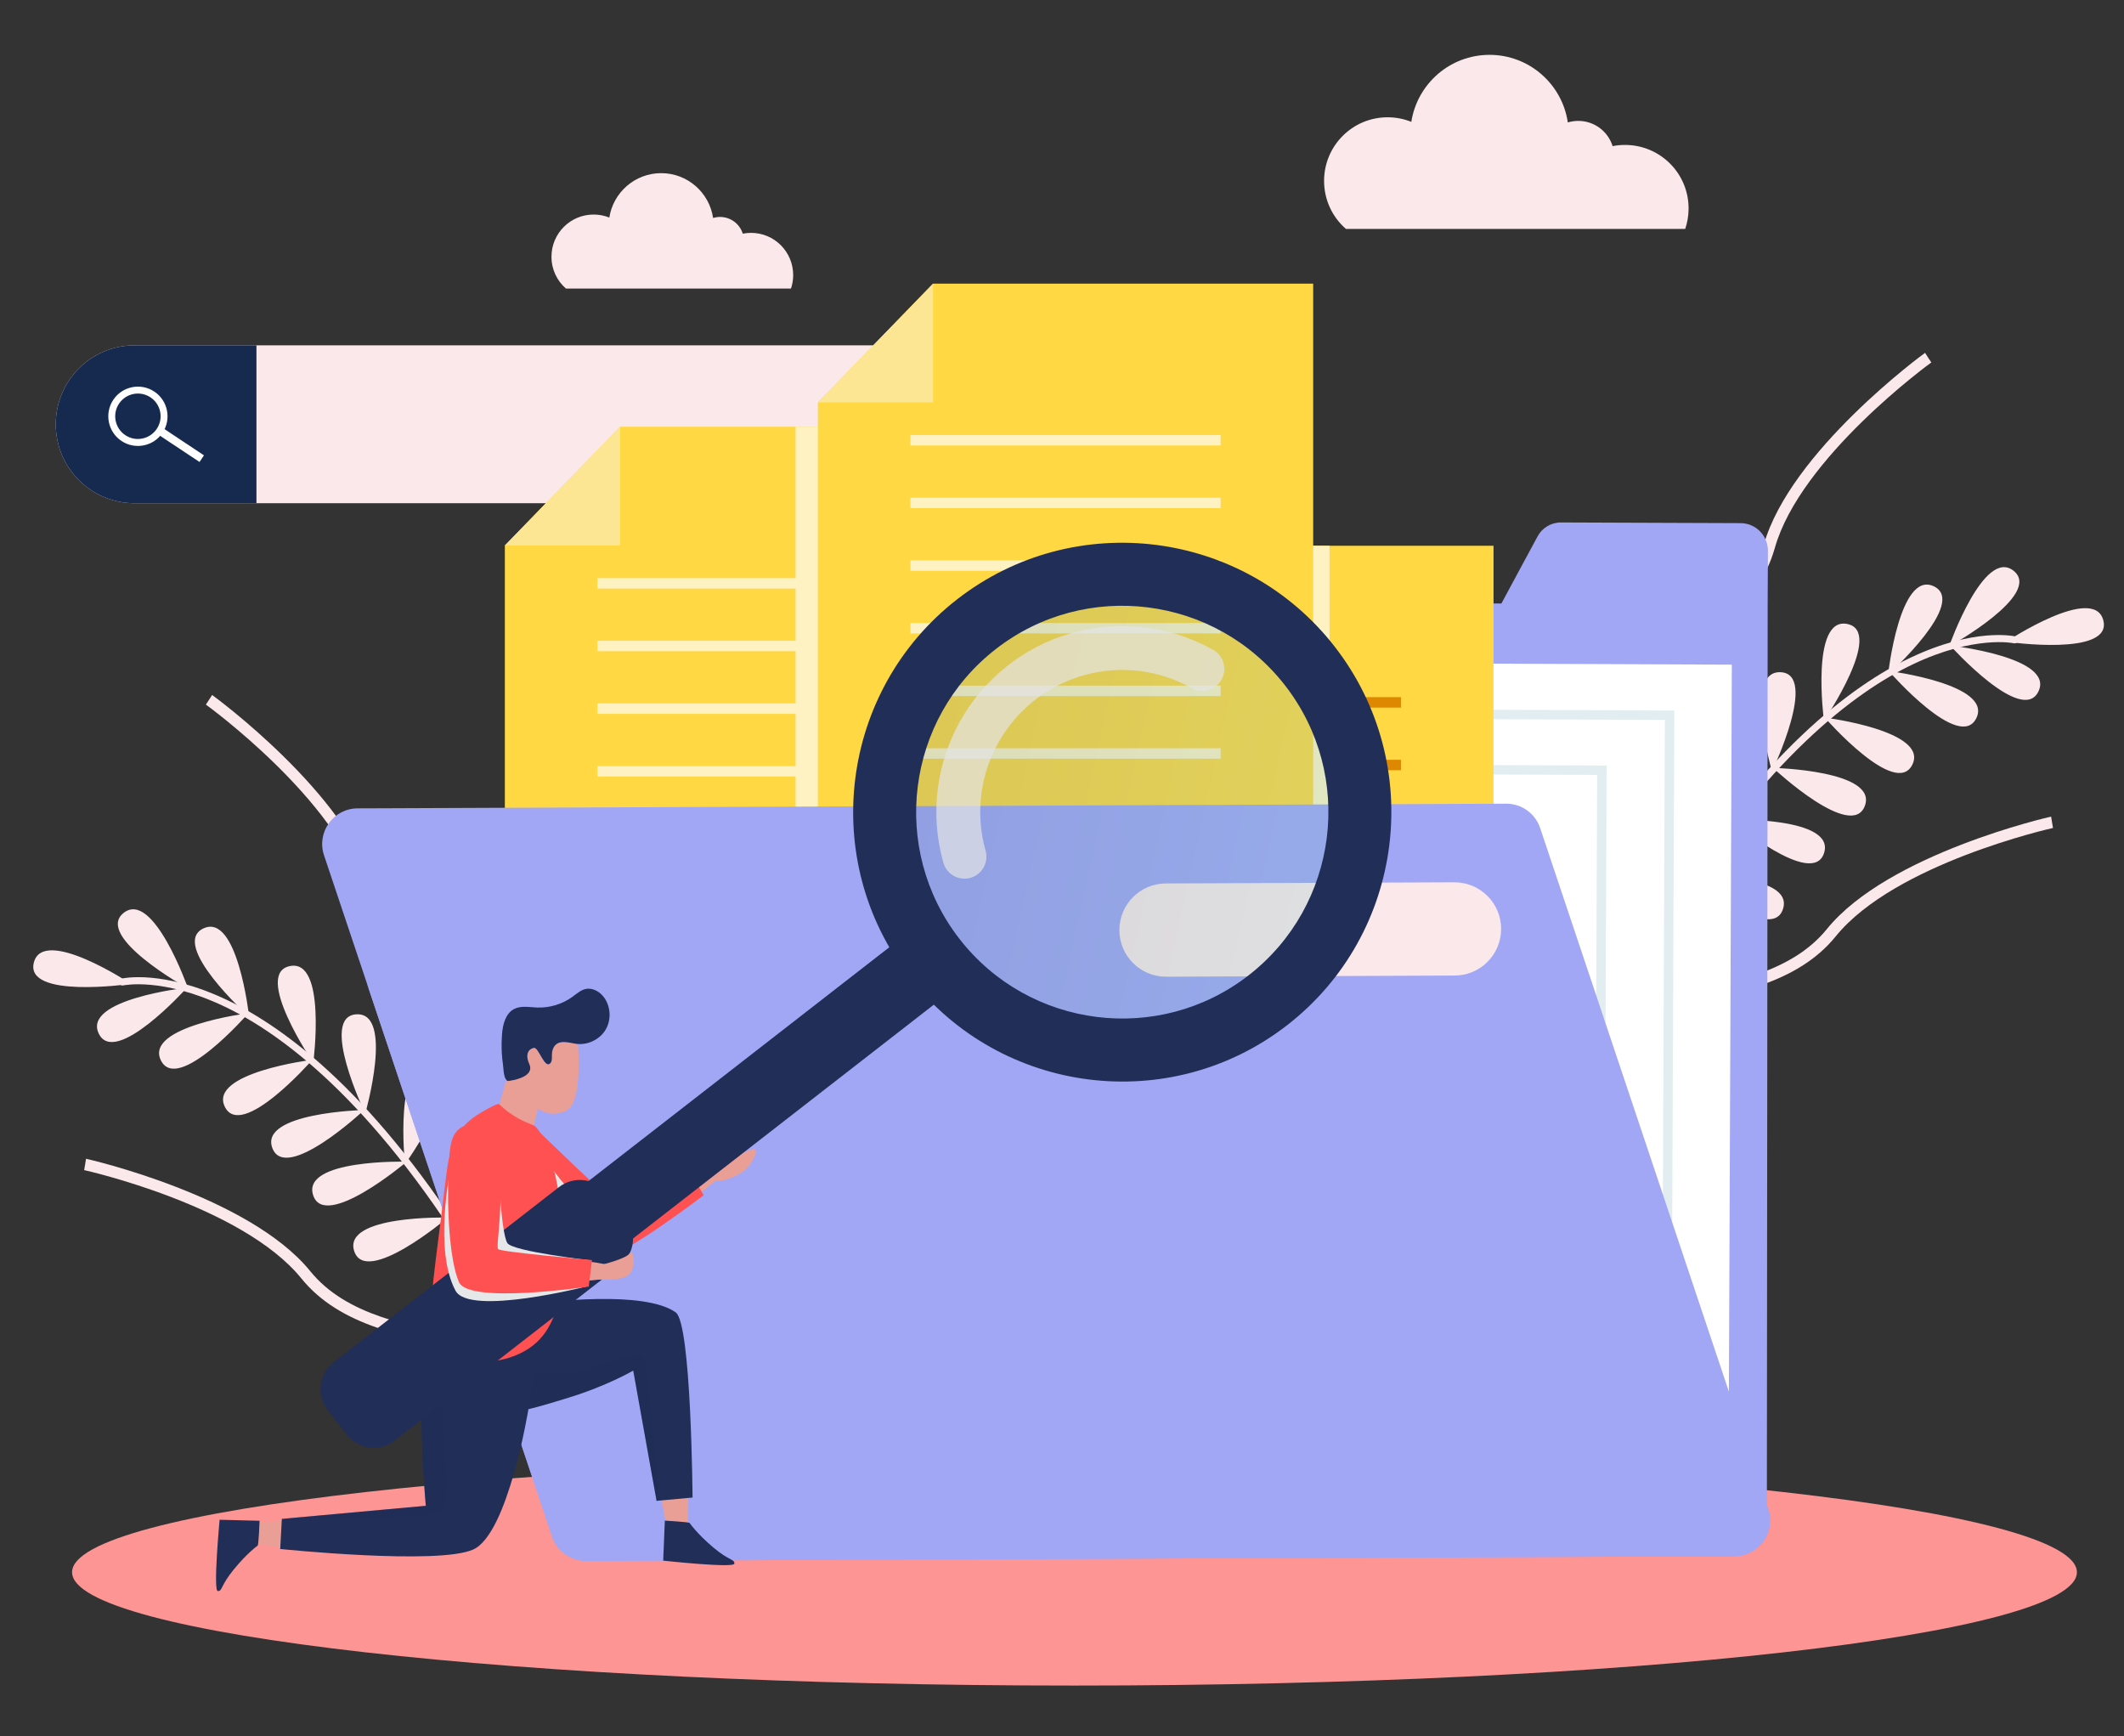<svg width="279" height="228" viewBox="0 0 279 228" fill="none" xmlns="http://www.w3.org/2000/svg">
<rect x="0" y="0" width="279" height="228" fill="#333333" stroke="none"/>
<path d="M180.057 128.479C192.772 118.92 196.406 111.583 199.616 105.105C201.155 102.005 202.606 99.069 204.921 96.379C207.545 93.33 211.487 90.735 215.662 87.988C222.537 83.461 229.646 78.789 231.671 71.585C235.121 59.298 252.7 46.45 252.87 46.342L253.684 47.611L253.28 46.974L253.69 47.605C253.52 47.719 236.464 60.119 233.128 71.989C230.951 79.736 223.603 84.573 216.495 89.245C212.414 91.935 208.554 94.473 206.069 97.365C203.88 99.915 202.53 102.63 200.972 105.775C197.856 112.069 193.971 119.911 180.971 129.685L180.057 128.479ZM263.687 84.301C263.687 84.301 277.519 86.277 276.283 81.472C275.047 76.668 263.605 84.232 263.605 84.232M256.282 84.901C256.282 84.901 265.642 95.281 267.768 90.798C269.894 86.315 256.263 84.794 256.263 84.794M248.209 88.247C248.209 88.247 257.405 98.772 259.6 94.328C261.795 89.883 248.19 88.14 248.19 88.14M239.801 94.359C239.801 94.359 249.01 104.872 251.198 100.427C253.387 95.982 239.782 94.258 239.782 94.258M233.008 100.951C233.008 100.951 243.226 110.485 244.96 105.838C246.689 101.191 232.982 100.85 232.982 100.85M227.426 107.732C227.426 107.732 238.11 116.742 239.605 112.019C241.1 107.29 227.394 107.631 227.394 107.631M222.033 115.081C222.033 115.081 232.718 124.091 234.212 119.368C235.707 114.645 222.001 114.98 222.001 114.98M256.156 84.832C256.156 84.832 268.374 78.05 264.495 74.963C260.615 71.876 256.049 84.825 256.049 84.825" fill="#fbe8ea"/>
<path d="M248.127 88.5C248.127 88.5 258.497 79.13 254.018 77.002C249.54 74.874 248.02 88.519 248.02 88.519M239.675 94.523C239.675 94.523 247.515 82.944 242.659 81.952C237.802 80.955 239.574 94.567 239.574 94.567M232.825 101.165C232.825 101.165 238.855 88.55 233.91 88.285C228.965 88.02 232.731 101.222 232.731 101.222M227.559 107.814C227.559 107.814 228.959 93.898 224.216 95.331C219.472 96.764 227.496 107.902 227.496 107.902M221.813 115.011C221.813 115.011 223.213 101.096 218.47 102.529C213.726 103.962 221.749 115.1 221.749 115.1" fill="#fbe8ea"/>
<path d="M218.381 120.764C218.583 120.846 218.822 120.776 218.942 120.581C232.005 99.537 243.718 90.842 251.249 87.256C259.373 83.386 264.488 84.472 264.539 84.484C264.785 84.541 265.031 84.383 265.087 84.137C265.144 83.891 264.986 83.638 264.74 83.588C264.526 83.537 259.335 82.407 250.952 86.379C243.289 90.003 231.38 98.798 218.16 120.094C218.027 120.309 218.091 120.593 218.305 120.732C218.33 120.745 218.355 120.757 218.381 120.764Z" fill="#fbe8ea"/>
<path d="M170.06 153.791C185.519 150.06 191.764 144.763 197.27 140.09C199.906 137.849 202.404 135.734 205.596 134.181C209.216 132.419 213.859 131.604 218.778 130.733C226.883 129.306 235.26 127.829 239.971 122.02C248.001 112.114 269.225 107.284 269.427 107.252L269.667 108.742L269.547 107.997L269.673 108.742C269.478 108.78 248.903 113.395 241.138 122.973C236.073 129.224 227.413 130.746 219.037 132.223C214.224 133.069 209.677 133.871 206.252 135.538C203.23 137.009 200.922 138.966 198.241 141.239C192.886 145.785 186.219 151.436 170.413 155.256L170.06 153.791Z" fill="#fbe8ea"/>
<path d="M100.677 173.415C87.961 163.855 84.328 156.519 81.117 150.041C79.578 146.941 78.128 144.005 75.813 141.315C73.189 138.265 69.247 135.67 65.071 132.924C58.196 128.397 51.088 123.725 49.063 116.521C45.613 104.234 28.034 91.385 27.863 91.278L27.05 92.547L27.453 91.909L27.044 92.541C27.214 92.654 44.269 105.055 47.606 116.925C49.782 124.672 57.13 129.508 64.239 134.18C68.32 136.87 72.18 139.408 74.665 142.3C76.853 144.851 78.203 147.566 79.761 150.71C82.877 157.005 86.763 164.847 99.762 174.621L100.677 173.415ZM17.046 129.237C17.046 129.237 3.214 131.213 4.45 126.408C5.687 121.603 17.128 129.167 17.128 129.167M24.451 129.836C24.451 129.836 15.091 140.216 12.965 135.734C10.84 131.251 24.47 129.729 24.47 129.729M32.525 133.183C32.525 133.183 23.328 143.708 21.134 139.263C18.939 134.818 32.544 133.076 32.544 133.076M40.933 139.295C40.933 139.295 31.724 149.807 29.535 145.362C27.346 140.911 40.952 139.194 40.952 139.194M47.726 145.886C47.726 145.886 37.508 155.42 35.773 150.773C34.045 146.126 47.751 145.785 47.751 145.785M53.308 152.667C53.308 152.667 42.623 161.677 41.128 156.954C39.633 152.225 53.339 152.566 53.339 152.566M58.701 160.01C58.701 160.01 48.016 169.02 46.521 164.297C45.026 159.568 58.732 159.909 58.732 159.909M24.577 129.767C24.577 129.767 12.36 122.986 16.239 119.898C20.118 116.811 24.685 129.761 24.685 129.761" fill="#fbe8ea"/>
<path d="M32.607 133.436C32.607 133.436 22.238 124.066 26.716 121.938C31.194 119.81 32.715 133.455 32.715 133.455M41.059 139.453C41.059 139.453 33.219 127.873 38.076 126.882C42.932 125.891 41.16 139.497 41.16 139.497M47.909 146.095C47.909 146.095 41.879 133.48 46.824 133.215C51.769 132.95 48.004 146.152 48.004 146.152M53.176 152.75C53.176 152.75 51.776 138.834 56.519 140.267C61.262 141.701 53.239 152.838 53.239 152.838M58.922 159.948C58.922 159.948 57.522 146.032 62.265 147.465C67.008 148.898 58.985 160.036 58.985 160.036" fill="#fbe8ea"/>
<path d="M62.353 165.699C62.151 165.781 61.911 165.712 61.792 165.516C48.729 144.472 37.016 135.778 29.485 132.192C21.361 128.321 16.246 129.407 16.195 129.42C15.949 129.477 15.703 129.319 15.646 129.073C15.59 128.826 15.747 128.574 15.993 128.523C16.208 128.473 21.399 127.343 29.781 131.314C37.445 134.938 49.353 143.733 62.574 165.03C62.706 165.245 62.643 165.529 62.429 165.668C62.404 165.68 62.378 165.693 62.353 165.699Z" fill="#fbe8ea"/>
<path d="M110.668 198.727C95.209 194.996 88.964 189.699 83.458 185.026C80.821 182.785 78.324 180.67 75.132 179.117C71.512 177.355 66.869 176.54 61.95 175.669C53.844 174.242 45.468 172.765 40.757 166.956C32.727 157.05 11.502 152.22 11.301 152.188L11.061 153.678L11.181 152.933L11.055 153.678C11.25 153.716 31.825 158.331 39.59 167.909C44.654 174.16 53.315 175.682 61.691 177.159C66.504 178.005 71.051 178.807 74.476 180.474C77.497 181.945 79.806 183.902 82.487 186.175C87.842 190.721 94.509 196.372 110.315 200.192L110.668 198.727Z" fill="#fbe8ea"/>
<path d="M141.14 221.375C213.862 221.375 272.815 214.709 272.815 206.487C272.815 198.264 213.862 191.599 141.14 191.599C68.418 191.599 9.466 198.264 9.466 206.487C9.466 214.709 68.418 221.375 141.14 221.375Z" fill="#FD9595"/>
<path d="M146.343 66.092H17.684C11.963 66.092 7.327 61.451 7.327 55.725C7.327 49.998 11.963 45.357 17.684 45.357H146.343C152.064 45.357 156.7 49.998 156.7 55.725C156.7 61.451 152.058 66.092 146.343 66.092Z" fill="#fbe8ea"/>
<path d="M33.686 66.092H17.684C11.963 66.092 7.327 61.451 7.327 55.725C7.327 49.998 11.963 45.357 17.684 45.357H33.686V66.092Z" fill="#16294f"/>
<path d="M15.969 57.922C14.177 56.735 13.685 54.317 14.871 52.523C16.057 50.73 18.473 50.238 20.264 51.425C22.055 52.612 22.547 55.03 21.361 56.823C20.175 58.616 17.76 59.109 15.969 57.922ZM19.759 52.182C18.39 51.273 16.536 51.652 15.628 53.022C14.72 54.392 15.098 56.249 16.467 57.158C17.835 58.067 19.69 57.688 20.598 56.318C21.513 54.948 21.134 53.092 19.759 52.182Z" fill="white"/>
<path d="M26.211 60.675L20.692 57.013L21.273 56.135L26.792 59.804L26.211 60.675Z" fill="white"/>
<path d="M232.226 72.337L232.194 79.383L232.087 201.55L88.996 200.962V78.815L142.231 79.036L197.219 79.263L199.301 75.393L201.969 70.449C202.568 69.325 203.754 68.605 205.06 68.618L228.63 68.706C230.636 68.719 232.226 70.329 232.226 72.337Z" fill="#A1A6F5"/>
<path d="M94.147 86.749L93.704 196.004L227.044 196.546L227.487 87.291L94.147 86.749Z" fill="white"/>
<path d="M94.119 93.426L93.703 196.001L218.893 196.51L219.309 93.935L94.119 93.426Z" fill="white" stroke="#E2EDF2" stroke-width="1.238" stroke-miterlimit="10"/>
<path d="M94.093 100.687L93.706 196.001L210.028 196.474L210.415 101.16L94.093 100.687Z" fill="white" stroke="#E2EDF2" stroke-width="1.238" stroke-miterlimit="10"/>
<path d="M131.388 56.047V154.776H66.314V71.642L81.452 56.047H131.388Z" fill="#FFD844"/>
<path d="M81.452 56.047V71.642H66.314L81.452 56.047Z" fill="#FCE693"/>
<path d="M119.228 75.929H78.476V77.299H119.228V75.929Z" fill="#FFF2C2"/>
<path d="M119.228 84.156H78.476V85.526H119.228V84.156Z" fill="#FFF2C2"/>
<path d="M119.228 92.383H78.476V93.753H119.228V92.383Z" fill="#FFF2C2"/>
<path d="M119.228 100.616H78.476V101.986H119.228V100.616Z" fill="#FFF2C2"/>
<path d="M119.228 108.843H78.476V110.213H119.228V108.843Z" fill="#DD8800"/>
<path d="M119.228 117.07H78.476V118.44H119.228V117.07Z" fill="#DD8800"/>
<path d="M119.228 125.297H78.476V126.667H119.228V125.297Z" fill="#DD8800"/>
<path d="M119.228 133.524H78.476V134.894H119.228V133.524Z" fill="#DD8800"/>
<path d="M196.184 71.674V170.403H131.11V87.269L146.248 71.674H196.184Z" fill="#FFD844"/>
<path d="M146.248 71.68V87.269H131.11L146.248 71.68Z" fill="#DD8800"/>
<path d="M184.024 91.562H143.271V92.933H184.024V91.562Z" fill="#DD8800"/>
<path d="M184.024 99.789H143.271V101.159H184.024V99.789Z" fill="#DD8800"/>
<path d="M184.024 108.016H143.271V109.386H184.024V108.016Z" fill="#DD8800"/>
<path d="M184.024 116.243H143.271V117.613H184.024V116.243Z" fill="#DD8800"/>
<path d="M184.024 124.47H143.271V125.84H184.024V124.47Z" fill="#DD8800"/>
<path d="M184.024 132.697H143.271V134.067H184.024V132.697Z" fill="#DD8800"/>
<path d="M184.024 140.924H143.271V142.294H184.024V140.924Z" fill="#DD8800"/>
<path d="M184.024 149.151H143.271V150.521H184.024V149.151Z" fill="#DD8800"/>
<path d="M131.382 56.047H104.506V135.986H131.382V56.047Z" fill="#FFF2C2"/>
<path d="M174.645 71.674V136.176H117.84V87.269L132.978 71.674H174.645Z" fill="#FFF2C2"/>
<path d="M172.494 37.251V135.98H107.433V52.846L122.564 37.251H172.494Z" fill="#FFD844"/>
<path d="M122.564 37.251V52.846H107.433L122.564 37.251Z" fill="#FCE693"/>
<path d="M160.339 57.133H119.587V58.503H160.339V57.133Z" fill="#FFF2C2"/>
<path d="M160.339 65.366H119.587V66.736H160.339V65.366Z" fill="#FFF2C2"/>
<path d="M160.339 73.593H119.587V74.963H160.339V73.593Z" fill="#FFF2C2"/>
<path d="M160.339 81.82H119.587V83.19H160.339V81.82Z" fill="#FFF2C2"/>
<path d="M160.339 90.047H119.587V91.417H160.339V90.047Z" fill="#FFF2C2"/>
<path d="M160.339 98.274H119.587V99.644H160.339V98.274Z" fill="#FFF2C2"/>
<path d="M160.339 106.501H119.587V107.871H160.339V106.501Z" fill="#FFF2C2"/>
<path d="M160.339 114.728H119.587V116.098H160.339V114.728Z" fill="#FFF2C2"/>
<path d="M227.836 204.384L76.987 204.997C74.962 205.003 73.171 203.715 72.521 201.802L48.218 129.218L42.567 112.347C41.545 109.317 43.79 106.172 46.988 106.166L50.628 106.154L197.85 105.554C199.862 105.547 201.666 106.835 202.309 108.755L230.617 193.272L231.343 195.431L232.27 198.216C233.279 201.234 231.033 204.365 227.836 204.384Z" fill="#A1A6F5"/>
<path d="M191.088 128.125L153.181 128.277C149.8 128.29 147.05 125.556 147.037 122.178C147.025 118.794 149.756 116.041 153.13 116.028L191.038 115.877C194.419 115.864 197.169 118.598 197.181 121.976C197.194 125.36 194.469 128.113 191.088 128.125Z" fill="#fbe8ea"/>
<path d="M227.835 204.385L76.986 204.997C74.961 205.003 73.17 203.715 72.52 201.802L48.218 129.218C57.471 148.848 72.861 178.207 85.974 187.47C103.042 199.51 200.682 196.644 231.336 195.425L232.263 198.21C233.278 201.234 231.033 204.366 227.835 204.385Z" fill="#A1A6F5"/>
<path d="M61.679 176.61C61.628 178.504 63.382 180.139 65.489 180.171C67.16 180.203 71.228 179.899 74.035 179.382C80.986 178.106 87.501 177.273 88.277 174.709C89.053 172.146 84.487 170.403 77.523 170.902C71.222 171.35 63.331 170.403 62.379 172.165C61.893 173.055 61.729 174.949 61.679 176.61Z" fill="#EA9F96"/>
<path d="M61.117 176.54C59.351 176.244 57.529 177.759 57.156 179.811C56.86 181.446 56.475 185.468 56.507 188.278C56.576 195.248 56.299 201.733 58.575 202.819C60.852 203.905 63.23 199.662 63.899 192.773C64.504 186.548 66.681 178.946 65.179 177.784C64.416 177.203 62.663 176.799 61.117 176.54ZM66.63 149.82C66.245 150.628 66.441 151.588 67.009 152.283C69.55 155.389 78.255 165.649 80.677 163.944C83.528 161.936 75.271 153.286 72.559 151.089C70.307 149.252 67.564 147.869 66.63 149.82Z" fill="#EA9F96"/>
<path d="M78.047 162.398C78.103 161.646 78.576 160.996 79.226 160.623C82.43 158.761 94.093 152.093 95.398 153.059C96.912 154.183 80.538 164.563 79.63 164.147C78.923 163.818 77.958 163.604 78.047 162.398Z" fill="#EA9F96"/>
<path d="M99.239 151.007C98.993 150.559 96.767 151.91 96.073 152.232C95.966 152.283 95.896 152.308 95.877 152.301C95.852 152.295 95.865 152.264 95.89 152.219C96.054 151.96 97 151.127 96.729 150.736C96.433 150.3 94.685 151.316 93.998 152.068C93.96 152.112 93.91 152.156 93.878 152.194C93.285 152.945 93.071 153.495 93.411 154.398C93.96 155.837 96.388 154.587 97.202 154.126C97.89 153.741 98.476 153.059 98.855 152.421C99.208 151.815 99.372 151.253 99.239 151.007Z" fill="#EA9F96"/>
<path d="M70.213 148.052C70.213 148.052 79.958 157.574 80.715 157.763C81.472 157.952 90.636 153.874 90.636 153.874L92.428 156.98C92.428 156.98 81.926 164.986 79.888 164.822C77.851 164.658 72.894 160.623 72.894 160.623L70.213 148.052Z" fill="#FF5151"/>
<path d="M72.194 152.939C72.194 152.939 74.319 156.342 76.331 157.434C78.337 158.527 73.026 161.368 73.026 161.368C73.026 161.368 69.362 155.25 69.481 154.865C69.595 154.473 72.194 152.939 72.194 152.939Z" fill="#E6E7E8"/>
<path d="M65.33 146.025L69.916 148.608L70.672 145.577C70.672 145.577 70.824 145.71 71.095 145.855C71.694 146.196 72.855 146.587 74.369 145.887C74.684 145.735 74.936 145.464 75.151 145.091C75.491 144.466 75.712 143.607 75.845 142.66C75.857 142.578 75.87 142.49 75.87 142.408C76.173 139.996 75.92 137.268 75.92 137.268C75.933 137.256 75.945 137.249 75.958 137.249L75.933 137.186C75.933 137.186 73.523 136.296 72.773 137.477C72.224 138.342 72.729 139.181 72.275 139.649C71.53 140.438 70.754 137.521 70.13 137.628C69.518 137.735 68.894 138.367 69.518 139.75C70.401 141.694 66.434 142.01 66.434 142.01L66.377 142.004C66.409 142.054 66.428 142.086 66.428 142.086L65.33 146.025ZM87.091 171.666C82.158 170.245 85.779 193.903 87.595 198.702C89.412 203.5 89.715 200.274 89.689 191.782C89.671 183.283 89.027 172.222 87.091 171.666Z" fill="#EA9F96"/>
<path d="M90.428 195.577L90.353 201.96L87.792 201.777L86.53 194.958L90.428 195.577Z" fill="#EA9F96"/>
<path d="M90.592 200.028C90.592 200.028 91.513 201.391 93.676 203.222C95.839 205.053 96.445 204.712 96.47 205.35C96.489 205.994 87.116 204.965 87.116 204.965L87.331 199.712C87.331 199.712 90.598 199.895 90.592 200.028Z" fill="#212E57"/>
<path d="M61.672 201.79C63.709 197.01 39.835 198.98 34.834 200.369C29.832 201.758 38.996 201.878 47.449 202.598C55.9 203.311 60.871 203.671 61.672 201.79Z" fill="#EA9F96"/>
<path d="M38.277 203.425L31.957 202.547L32.462 200.028L39.375 199.63L38.277 203.425Z" fill="#EA9F96"/>
<path d="M33.837 203.002C33.837 203.002 32.487 203.943 30.696 206.14C28.905 208.337 29.258 208.937 28.615 208.968C27.971 209 28.848 199.599 28.848 199.599L34.096 199.731C34.102 199.731 33.976 203.002 33.837 203.002ZM90.97 196.682L86.624 197.079L86.246 197.117L83.18 180C83.18 180 79.8 181.989 74.703 183.555C70.875 184.755 69.411 185.07 69.411 185.07C69.411 185.07 66.756 201.417 62.17 203.501C57.597 205.584 36.808 203.437 36.808 203.437L37.023 199.485L37.748 199.422L55.932 197.768C55.932 197.768 55.566 193.929 55.415 188.909C55.39 188.07 55.371 187.198 55.358 186.295C55.339 184.13 55.548 182.4 55.831 181.074C56.361 178.574 57.156 177.469 57.156 177.469L59.622 176.275L66.39 173.005L70.048 171.237C70.048 171.237 74.11 170.662 78.582 170.605C82.487 170.549 86.694 170.89 88.763 172.367C90.813 173.813 90.97 196.682 90.97 196.682Z" fill="#212E57"/>
<path opacity="0.3" d="M58.241 185.279C58.026 190.949 59.527 196.972 57.95 198.405C56.878 199.384 45.115 199.466 37.767 199.409L55.951 197.755C55.951 197.755 55.453 192.521 55.377 186.283C55.308 180.045 57.175 177.462 57.175 177.462L59.641 176.269L63.476 177.746C63.463 177.753 58.455 179.622 58.241 185.279Z" fill="#212E57"/>
<path d="M59.528 179.097C60.461 179.047 61.451 178.902 62.227 178.92C64.952 178.99 67.897 178.396 70.067 176.66C72.237 174.93 73.208 172.228 73.606 169.557C74.009 166.804 73.877 163.995 73.713 161.229C73.681 160.68 73.65 160.137 73.625 159.587C73.606 159.247 73.593 158.906 73.587 158.571C73.517 156.475 72.199 149.466 70.168 147.825L69.695 147.635C69.184 147.44 68.68 147.212 68.2 146.953C67.235 146.429 66.34 145.779 65.558 145.015C65.374 144.832 63.444 145.962 63.205 146.107C62.423 146.562 61.691 147.105 61.06 147.762C59.294 149.599 58.878 152.244 58.581 154.675C58.14 158.306 57.705 161.747 57.244 165.377C56.784 168.995 56.475 172.809 56.248 176.445C56.21 177.102 56.103 179.053 56.103 179.066C56.09 179.066 58.632 179.141 59.528 179.097Z" fill="#FF5151"/>
<path opacity="0.2" d="M147.415 138.304C164.871 138.304 179.022 124.139 179.022 106.665C179.022 89.192 164.871 75.026 147.415 75.026C129.959 75.026 115.809 89.192 115.809 106.665C115.809 124.139 129.959 138.304 147.415 138.304Z" fill="url(#paint0_linear_1853_19397)"/>
<path opacity="0.7" d="M157.937 87.856C153.13 85.16 147.29 84.301 141.569 85.918C130.121 89.15 123.46 101.058 126.69 112.518" stroke="#E5E5E6" stroke-width="5.763" stroke-miterlimit="10" stroke-linecap="round"/>
<path d="M119.486 128.372C107.527 112.954 110.327 90.678 125.73 78.707C141.133 66.736 163.386 69.54 175.345 84.958C187.304 100.376 184.503 122.652 169.1 134.623C153.704 146.594 131.445 143.79 119.486 128.372ZM126.02 123.296C135.179 135.103 152.234 137.256 164.029 128.082C175.824 118.908 177.975 101.841 168.81 90.034C159.645 78.228 142.596 76.074 130.801 85.249C119.007 94.422 116.862 111.482 126.02 123.296Z" fill="#212E57"/>
<path d="M119.832 122.064L42.641 182.059L48.489 189.6L125.681 129.604L119.832 122.064Z" fill="#212E57"/>
<path d="M51.846 189.206L81.421 166.217C83.376 164.696 83.73 161.88 82.21 159.923L79.712 156.703C78.192 154.745 75.379 154.392 73.423 155.913L43.848 178.902C41.892 180.424 41.539 183.24 43.059 185.197L45.557 188.417C47.077 190.374 49.89 190.728 51.846 189.206Z" fill="#212E57"/>
<path d="M61.685 148.438C60.852 148.753 60.329 149.593 60.266 150.483C59.976 154.486 59.225 167.929 62.158 168.358C65.608 168.869 65.564 156.905 65.116 153.438C64.744 150.559 63.703 147.667 61.685 148.438Z" fill="#EA9F96"/>
<path d="M62.239 165.504C62.694 164.904 63.438 164.613 64.188 164.645C67.891 164.803 81.307 165.491 81.881 167.006C82.556 168.768 63.167 168.673 62.63 167.827C62.214 167.177 61.514 166.47 62.239 165.504Z" fill="#EA9F96"/>
<path d="M59.155 153.64C59.155 153.64 56.947 164.197 59.842 169.526C61.672 172.897 77.15 168.932 77.15 168.932C77.15 168.932 62.46 165.422 62.264 164.91C62.069 164.399 61.791 155.566 61.791 155.566L59.155 153.64Z" fill="#E6E7E8"/>
<path d="M65.418 152.1C65.418 152.1 65.74 161.779 66.642 163.256C67.311 164.361 77.667 165.542 77.667 165.542L66.011 166.489C66.011 166.489 62.031 162.151 62.031 162.031C62.031 161.911 65.418 152.1 65.418 152.1Z" fill="#E6E7E8"/>
<path d="M60.304 148.28C61.294 147.478 62.764 147.472 63.76 148.267C64.675 148.999 65.615 150.502 65.741 153.596C65.987 159.777 65.123 163.679 65.438 164.058C65.753 164.43 77.763 165.491 77.763 165.491L77.334 168.97C77.334 168.97 61.565 171.332 60.291 168.389C59.017 165.447 58.727 158.679 58.904 154.455C59.036 151.26 59.042 149.303 60.304 148.28Z" fill="#FF5151"/>
<path d="M65.891 136.902C65.898 136.549 65.917 136.189 65.942 135.835C66.043 134.56 66.396 133.114 67.531 132.52C68.44 132.047 69.531 132.287 70.559 132.325C72.193 132.388 73.839 131.889 75.17 130.936C75.737 130.525 76.286 130.014 76.974 129.881C77.901 129.705 78.841 130.279 79.383 131.049C80.228 132.249 80.304 133.947 79.566 135.21C78.834 136.467 77.327 137.231 75.876 137.111C74.918 137.029 73.454 136.41 72.779 137.471C72.231 138.336 72.735 139.175 72.281 139.642C71.537 140.432 70.761 137.515 70.136 137.622C69.525 137.729 68.9 138.361 69.525 139.744C70.187 141.196 68.099 141.758 67.077 141.922C66.686 141.985 66.642 142.035 66.44 141.732C66.138 141.29 66.138 140.268 66.062 139.744C65.923 138.809 65.873 137.856 65.891 136.902Z" fill="#212E57"/>
<path opacity="0.3" d="M86.624 197.08L86.246 197.111L83.187 179.994C83.187 179.994 79.799 181.983 74.709 183.555C70.874 184.749 69.411 185.064 69.411 185.064L70.181 180.152C70.181 180.152 74.211 180.904 77.794 179.685C81.37 178.473 84.095 177.248 84.593 178.176C85.003 178.921 86.164 191.782 86.624 197.08Z" fill="#212E57"/>
<path d="M79.289 166.041C79.289 166.041 82.19 165.314 82.676 164.645C83.162 163.976 83.629 165.977 82.783 167.228C81.938 168.478 77.668 167.941 77.668 167.941L79.289 166.041Z" fill="#EA9F96"/>
<path d="M98.652 30.583C98.28 30.583 97.921 30.621 97.567 30.69C97.17 29.415 95.984 28.493 94.578 28.493C94.262 28.493 93.953 28.544 93.669 28.626C93.177 25.298 90.314 22.741 86.851 22.741C83.407 22.741 80.55 25.273 80.039 28.575C79.402 28.316 78.702 28.177 77.976 28.177C74.917 28.177 72.439 30.659 72.439 33.721C72.439 35.394 73.176 36.891 74.343 37.901H79.364H81.603H86.151H89.532H93.411H96.325H103.9C104.089 37.345 104.19 36.745 104.19 36.127C104.184 33.058 101.711 30.583 98.652 30.583Z" fill="#fbe8ea"/>
<path d="M213.461 19.035C212.9 19.035 212.357 19.085 211.827 19.193C211.228 17.273 209.437 15.878 207.317 15.878C206.838 15.878 206.378 15.947 205.942 16.08C205.204 11.06 200.884 7.203 195.661 7.203C190.464 7.203 186.162 11.016 185.386 16.004C184.428 15.619 183.374 15.404 182.271 15.404C177.66 15.404 173.926 19.142 173.926 23.758C173.926 26.277 175.036 28.537 176.796 30.065H184.371H187.745H194.608H199.704H205.551H209.941H221.364C221.648 29.225 221.806 28.323 221.806 27.382C221.812 22.773 218.072 19.035 213.461 19.035Z" fill="#fbe8ea"/>
<defs>
<linearGradient id="paint0_linear_1853_19397" x1="178.303" y1="113.664" x2="116.589" y2="99.906" gradientUnits="userSpaceOnUse">
<stop stop-color="#6EBFC1"/>
<stop offset="0.278" stop-color="#64ABB2"/>
<stop offset="0.734" stop-color="#578F9E"/>
<stop offset="1" stop-color="#528597"/>
</linearGradient>
</defs>
</svg>
